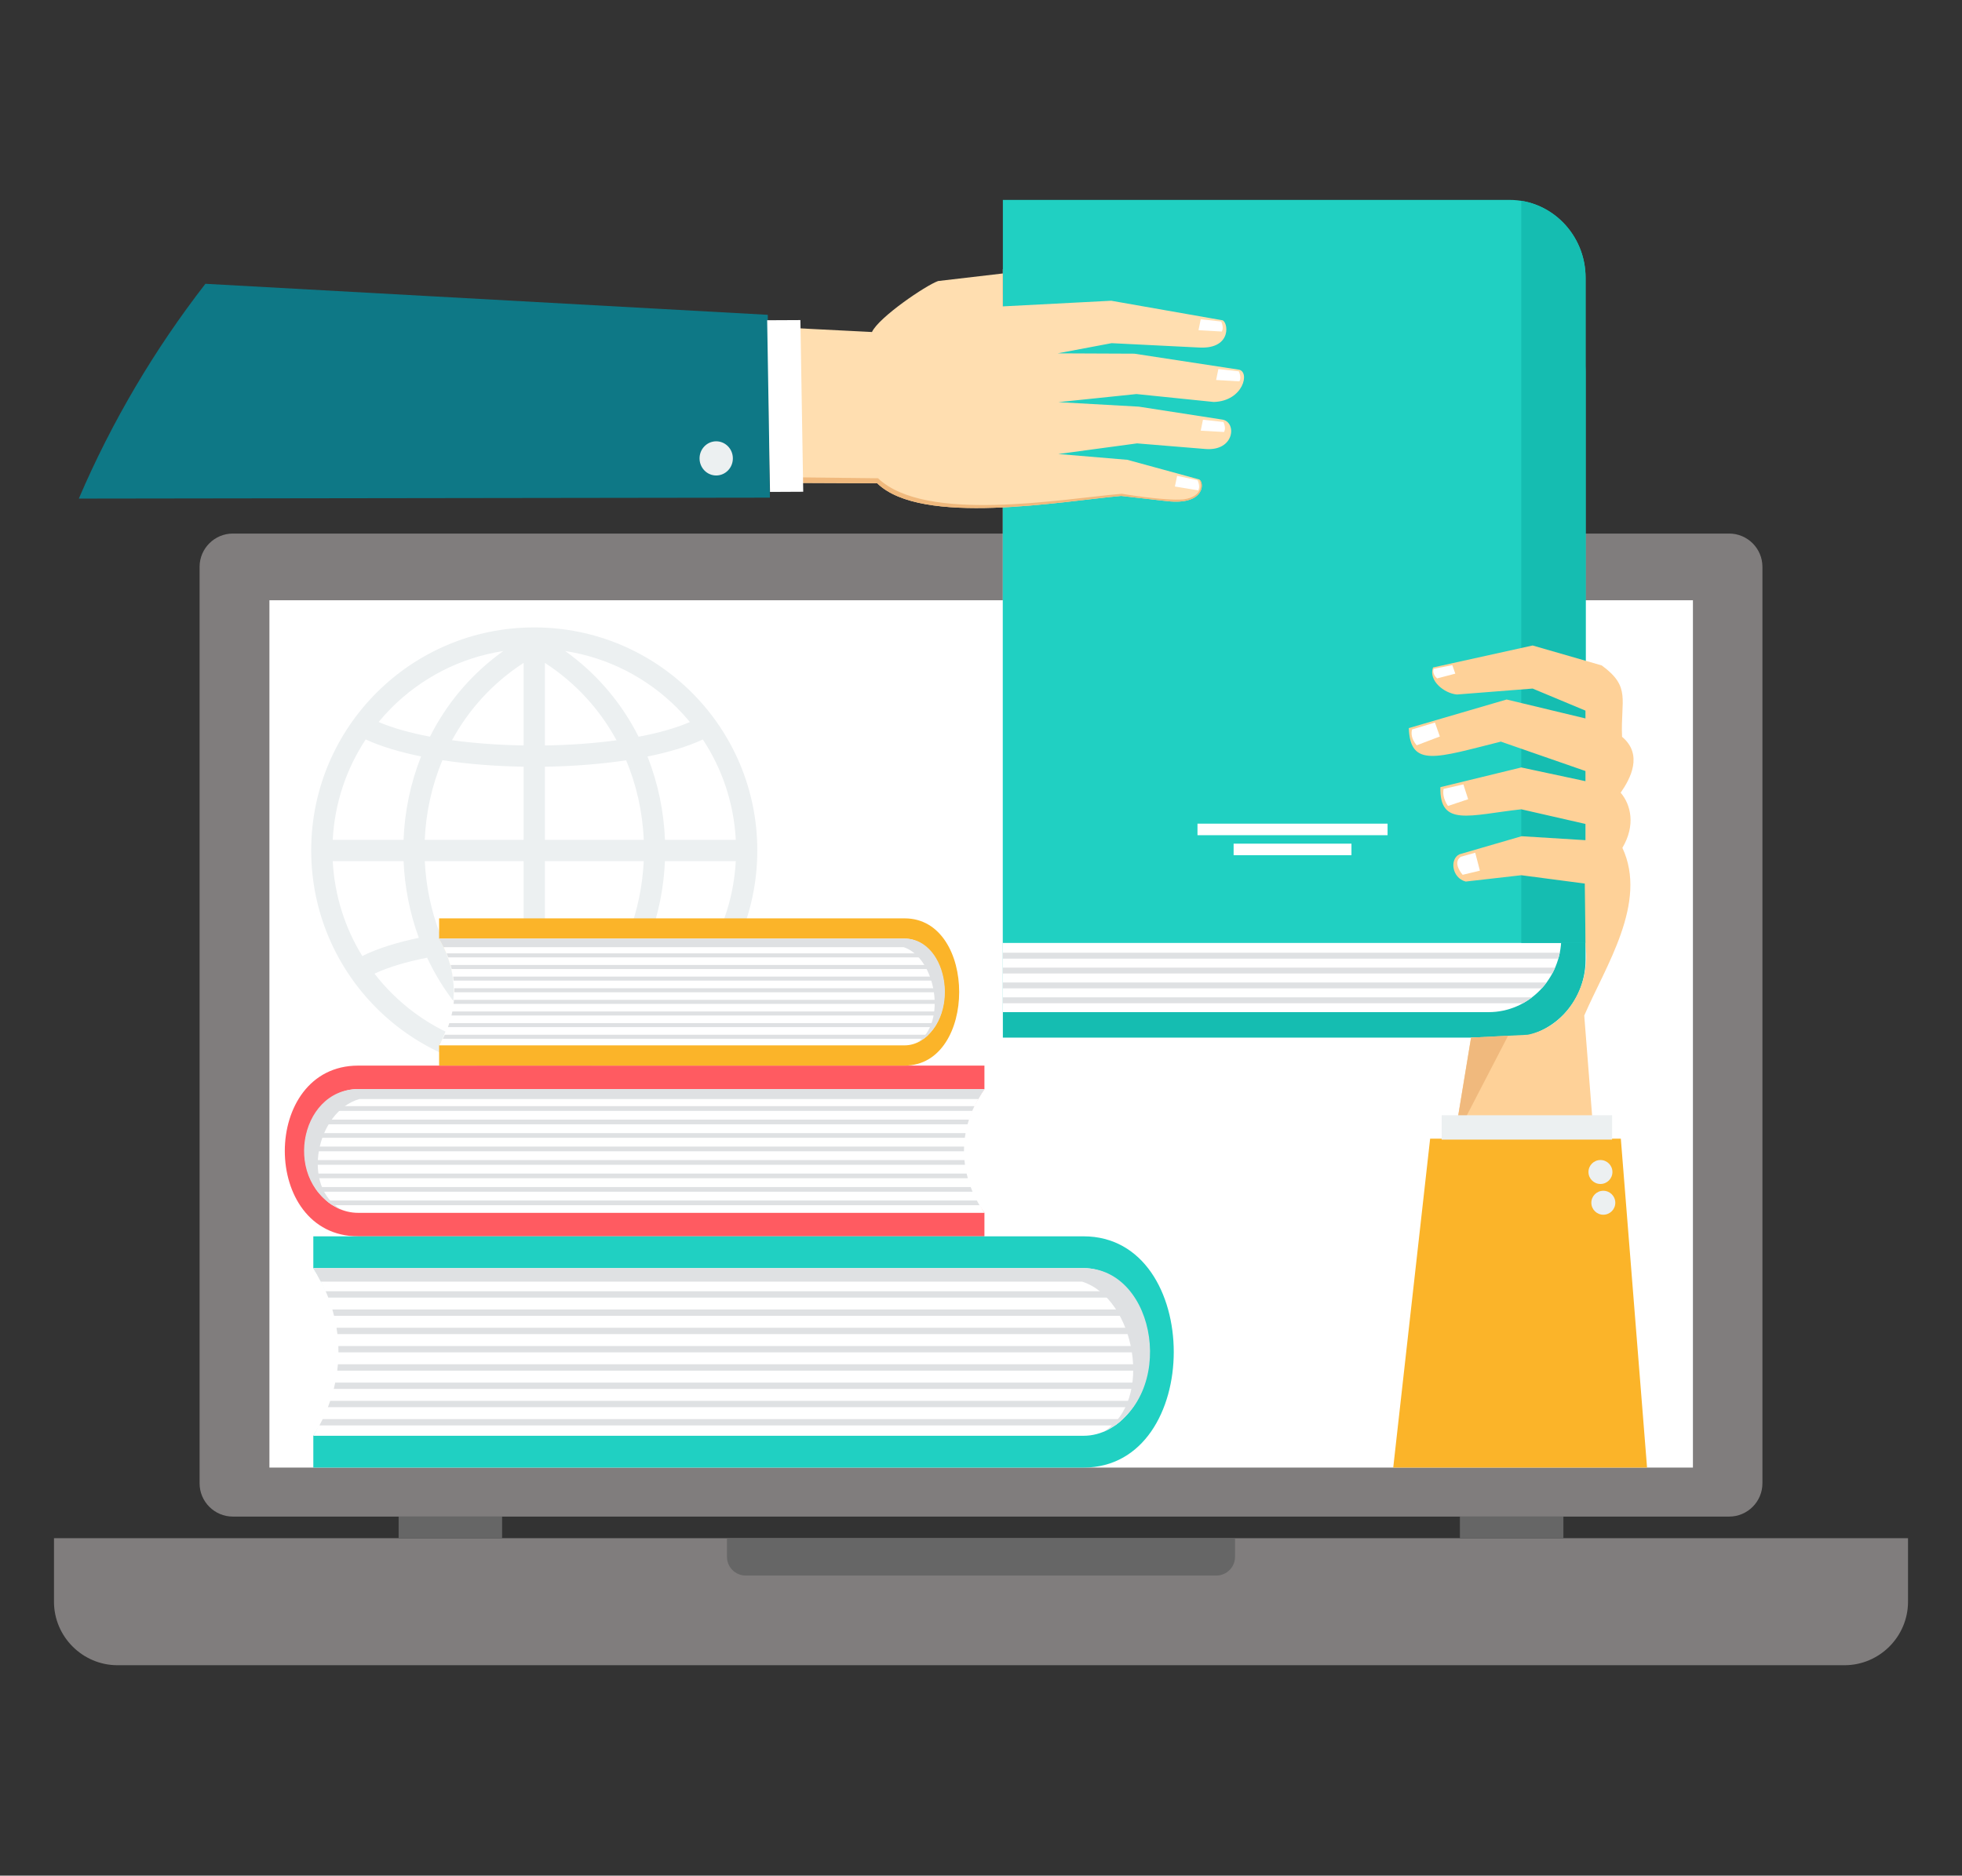 <?xml version="1.0" encoding="utf-8"?>
<!-- Generator: Adobe Illustrator 16.0.0, SVG Export Plug-In . SVG Version: 6.00 Build 0)  -->
<!DOCTYPE svg PUBLIC "-//W3C//DTD SVG 1.1//EN" "http://www.w3.org/Graphics/SVG/1.1/DTD/svg11.dtd">
<svg version="1.1" id="Layer_1" xmlns="http://www.w3.org/2000/svg" xmlns:xlink="http://www.w3.org/1999/xlink" x="0px" y="0px"
	 width="480px" height="458.977px" viewBox="0 167.602 480 458.977" enable-background="new 0 167.602 480 458.977"
	 xml:space="preserve">
<rect x="0" y="167.602" width="480" height="458.977" fill="#333333" stroke="none"/>
<path fill="#807D7D" d="M13.208,544.017h453.585v15.54c0,8.545-6.99,15.537-15.539,15.537H28.747
	c-8.545,0-15.539-6.992-15.539-15.537V544.017L13.208,544.017z"/>
<path fill="#666666" d="M177.856,544.017h124.291v4.568c0,2.513-2.057,4.567-4.568,4.567H182.421c-2.513,0-4.566-2.055-4.566-4.567
	L177.856,544.017L177.856,544.017z"/>
<path fill="#807D7D" d="M56.957,298.169h366.089c4.47,0,8.127,3.656,8.127,8.127v224.299c0,4.471-3.656,8.127-8.127,8.127H56.957
	c-4.47,0-8.127-3.656-8.127-8.127V306.296C48.831,301.826,52.487,298.169,56.957,298.169z"/>
<path fill="#FFFFFF" d="M65.914,314.49h348.258v212.239H65.914V314.49z"/>
<path fill="#666666" d="M97.519,538.723h25.321v5.294H97.519V538.723z M357.16,538.723L357.16,538.723h25.321v5.294H357.16V538.723z
	"/>
<path fill="#ECF0F1" d="M130.705,321.134c15.07,0,28.712,6.107,38.589,15.984c9.874,9.874,15.981,23.517,15.981,38.587
	c0,15.069-6.108,28.714-15.981,38.588c-9.877,9.874-23.519,15.982-38.589,15.982s-28.711-6.108-38.587-15.982
	c-9.876-9.874-15.984-23.519-15.984-38.588c0-15.07,6.108-28.714,15.984-38.587C101.993,327.242,115.635,321.134,130.705,321.134z
	 M169.797,405.857L169.797,405.857c-3.442-1.625-7.858-2.931-12.873-3.918c-0.457,0.976-0.942,1.939-1.453,2.892
	c-4.06,7.555-9.822,14.332-17.282,19.679c10.637-1.616,20.159-6.63,27.425-13.896C167.108,409.122,168.505,407.533,169.797,405.857
	L169.797,405.857z M123.221,424.51L123.221,424.51c-7.459-5.347-13.222-12.124-17.282-19.678c-0.508-0.946-0.989-1.905-1.445-2.874
	c-5.006,0.984-9.423,2.287-12.879,3.904c1.292,1.672,2.689,3.26,4.18,4.752C103.062,417.879,112.583,422.893,123.221,424.51
	L123.221,424.51z M88.631,401.545L88.631,401.545c3.714-1.84,8.462-3.322,13.834-4.449c-2.212-6.031-3.456-12.385-3.731-18.771
	h-17.33C81.849,386.809,84.434,394.727,88.631,401.545L88.631,401.545z M81.404,373.121L81.404,373.121h17.322
	c0.274-6.972,1.705-13.901,4.29-20.414c-5.198-1.057-9.835-2.443-13.545-4.16C84.773,355.666,81.87,364.072,81.404,373.121
	L81.404,373.121z M92.625,344.283L92.625,344.283c3.458,1.479,7.753,2.675,12.564,3.585c0.276-0.548,0.562-1.092,0.855-1.631
	c4.042-7.429,9.743-14.082,17.098-19.324c-10.606,1.63-20.098,6.633-27.349,13.883C94.684,341.906,93.626,343.07,92.625,344.283z
	 M138.266,326.913L138.266,326.913c7.357,5.243,13.058,11.896,17.1,19.325c0.296,0.546,0.583,1.095,0.863,1.649
	c4.82-0.91,9.116-2.109,12.562-3.597c-1.005-1.214-2.063-2.379-3.177-3.493C158.366,333.546,148.873,328.543,138.266,326.913
	L138.266,326.913z M171.948,348.56L171.948,348.56c-3.696,1.725-8.333,3.115-13.545,4.172c2.58,6.508,4.008,13.426,4.282,20.39
	h17.323C179.54,364.077,176.639,355.674,171.948,348.56L171.948,348.56z M180.006,378.325L180.006,378.325h-17.331
	c-0.273,6.379-1.515,12.722-3.723,18.748c5.386,1.125,10.137,2.614,13.833,4.464C176.979,394.719,179.561,386.805,180.006,378.325
	L180.006,378.325z M133.307,329.815L133.307,329.815v20.204c6.046-0.09,12.022-0.512,17.53-1.263l-0.022-0.039
	C146.791,341.324,140.954,334.774,133.307,329.815z M133.307,355.224L133.307,355.224v17.897h24.191
	c-0.286-6.669-1.724-13.287-4.316-19.469C146.956,354.595,140.157,355.119,133.307,355.224z M133.307,378.325L133.307,378.325
	v16.142c7.065,0.107,14.075,0.661,20.457,1.662c2.196-5.703,3.438-11.733,3.723-17.804H133.307z M133.307,399.671L133.307,399.671
	v21.898c7.697-5.044,13.562-11.702,17.592-19.197c0.237-0.44,0.468-0.886,0.693-1.333
	C145.876,400.222,139.629,399.767,133.307,399.671z M128.104,421.569L128.104,421.569v-21.896
	c-6.316,0.103-12.557,0.563-18.275,1.384c0.221,0.44,0.45,0.88,0.683,1.315C114.541,409.869,120.407,416.525,128.104,421.569z
	 M128.104,394.471L128.104,394.471v-16.146h-24.179c0.285,6.077,1.531,12.117,3.732,17.825
	C114.042,395.143,121.049,394.586,128.104,394.471z M128.104,373.121L128.104,373.121v-17.902
	c-6.842-0.109-13.638-0.638-19.866-1.588c-2.6,6.187-4.039,12.813-4.324,19.49H128.104z M128.104,350.018L128.104,350.018v-20.202
	c-7.648,4.958-13.484,11.509-17.507,18.901l-0.013,0.024C116.094,349.494,122.064,349.919,128.104,350.018z"/>
<path fill="#FF5B61" d="M87.629,428.364H240.84v5.743c-7.253,10.282-6.057,21.717,0,30.285v5.747H87.629
	C63.694,470.14,63.694,428.365,87.629,428.364L87.629,428.364z"/>
<path fill="#FFFFFF" d="M240.84,464.393c-6.184-10.094-6.651-20.189,0-30.285H87.628c-7.204,0-13.114,6.827-13.114,15.145
	s5.91,15.141,13.114,15.141H240.84L240.84,464.393z"/>
<g>
	<path fill="#DFE1E3" d="M239.372,436.547c0.441-0.811,0.932-1.626,1.467-2.439H87.627c-14.651,0-18.761,23.354-3.982,29.559
		c-10.091-5.463-6.323-24.08,4.268-27.12L239.372,436.547L239.372,436.547z"/>
	<path fill="#DFE1E3" d="M237.858,439.432H77.675c0.295-0.4,0.61-0.781,0.938-1.144h159.763
		C238.192,438.668,238.019,439.049,237.858,439.432L237.858,439.432z M76.335,441.586L76.335,441.586
		c-0.19,0.372-0.369,0.753-0.532,1.143h160.908c0.103-0.381,0.216-0.762,0.339-1.143H76.335z M75.075,444.885L75.075,444.885
		c-0.1,0.376-0.186,0.757-0.26,1.144h161.23c0.051-0.381,0.109-0.762,0.178-1.144H75.075z M74.547,448.184L74.547,448.184
		c-0.023,0.354-0.033,0.71-0.033,1.067l0.001,0.078H235.84c-0.001-0.38,0.005-0.762,0.021-1.145L74.547,448.184L74.547,448.184z
		 M74.656,451.482L74.656,451.482c0.051,0.387,0.113,0.768,0.188,1.144h161.238c-0.054-0.378-0.098-0.762-0.135-1.144H74.656z
		 M75.426,454.783L75.426,454.783c0.134,0.388,0.284,0.768,0.444,1.143h160.905c-0.107-0.38-0.203-0.76-0.292-1.143H75.426z
		 M76.996,458.081L76.996,458.081c0.249,0.396,0.513,0.778,0.792,1.144h160.15c-0.161-0.378-0.315-0.76-0.459-1.144H76.996z
		 M79.808,461.379L79.808,461.379c0.487,0.422,1.001,0.804,1.537,1.145h158.283c-0.225-0.376-0.441-0.757-0.649-1.145H79.808
		L79.808,461.379z"/>
</g>
<path fill="#20D0C2" d="M265.079,470.14H76.653v7.781c8.921,13.928,7.449,29.419,0,41.027v7.782h188.425
	C294.517,526.729,294.517,470.14,265.079,470.14L265.079,470.14z"/>
<path fill="#FFFFFF" d="M76.653,518.947c7.605-13.675,8.18-27.352,0-41.027h188.425c8.86,0,16.131,9.247,16.131,20.516
	c0,11.267-7.271,20.512-16.131,20.512H76.653z"/>
<g>
	<path fill="#DFE1E3" d="M78.458,481.226c-0.545-1.102-1.146-2.203-1.806-3.306h188.425c18.021,0,23.076,31.635,4.898,40.043
		c12.412-7.401,7.777-32.62-5.248-36.738L78.458,481.226L78.458,481.226z"/>
	<path fill="#DFE1E3" d="M80.322,485.131h197c-0.364-0.542-0.75-1.06-1.156-1.551H79.686
		C79.909,484.095,80.122,484.613,80.322,485.131z M278.969,488.051L278.969,488.051c0.234,0.502,0.453,1.018,0.656,1.548H81.732
		c-0.127-0.518-0.268-1.032-0.42-1.548H278.969z M280.519,492.519L280.519,492.519c0.122,0.511,0.228,1.026,0.319,1.55H82.549
		c-0.061-0.517-0.134-1.031-0.217-1.55H280.519z M281.168,496.987L281.168,496.987c0.027,0.48,0.041,0.962,0.041,1.447v0.104H82.803
		c0.004-0.515-0.006-1.032-0.026-1.551H281.168L281.168,496.987z M281.031,501.457L281.031,501.457
		c-0.061,0.521-0.137,1.039-0.229,1.55H82.506c0.066-0.514,0.121-1.032,0.164-1.55H281.031L281.031,501.457z M280.088,505.928
		L280.088,505.928c-0.166,0.526-0.348,1.042-0.545,1.547H81.653c0.131-0.514,0.252-1.028,0.359-1.547H280.088L280.088,505.928z
		 M278.156,510.396L278.156,510.396c-0.307,0.537-0.63,1.055-0.973,1.548H80.221c0.2-0.512,0.388-1.027,0.566-1.548H278.156z
		 M274.699,514.864L274.699,514.864c-0.6,0.569-1.23,1.089-1.889,1.55H78.149c0.276-0.512,0.542-1.026,0.796-1.55H274.699z"/>
</g>
<path fill="#FBB429" d="M221.317,392.332H107.43v4.956c5.392,8.869,4.502,18.729,0,26.12v4.956h113.887
	C239.11,428.363,239.11,392.33,221.317,392.332L221.317,392.332z"/>
<path fill="#FFFFFF" d="M107.43,423.407c4.597-8.706,4.944-17.413,0-26.12h113.887c5.356,0,9.75,5.887,9.75,13.061
	c0,7.175-4.394,13.061-9.75,13.061L107.43,423.407L107.43,423.407z"/>
<g>
	<path fill="#DFE1E3" d="M108.521,399.391c-0.329-0.7-0.692-1.402-1.09-2.103h113.887c10.892,0,13.947,20.14,2.961,25.494
		c7.503-4.712,4.702-20.77-3.171-23.392H108.521z"/>
	<path fill="#DFE1E3" d="M109.647,401.877h119.072c-0.221-0.346-0.454-0.673-0.701-0.987H109.262
		C109.399,401.218,109.527,401.546,109.647,401.877L109.647,401.877z M229.712,403.737L229.712,403.737
		c0.144,0.32,0.276,0.648,0.397,0.984H110.499c-0.075-0.328-0.161-0.656-0.252-0.984H229.712L229.712,403.737z M230.65,406.582
		L230.65,406.582c0.074,0.323,0.137,0.651,0.192,0.984H110.994c-0.037-0.328-0.081-0.656-0.13-0.984H230.65L230.65,406.582z
		 M231.042,409.426L231.042,409.426c0.018,0.307,0.025,0.613,0.025,0.922l-0.001,0.066h-119.92c0.003-0.328-0.002-0.657-0.014-0.988
		H231.042L231.042,409.426z M230.96,412.271L230.96,412.271c-0.037,0.334-0.083,0.662-0.141,0.988H110.968
		c0.038-0.328,0.072-0.656,0.098-0.988H230.96L230.96,412.271z M230.389,415.118L230.389,415.118
		c-0.099,0.335-0.211,0.663-0.329,0.984H110.453c0.079-0.327,0.151-0.655,0.217-0.984H230.389L230.389,415.118z M229.223,417.964
		L229.223,417.964c-0.186,0.341-0.382,0.669-0.588,0.984H109.588c0.119-0.326,0.234-0.654,0.34-0.984H229.223z M227.131,420.809
		L227.131,420.809c-0.362,0.363-0.742,0.692-1.142,0.986H108.333c0.167-0.326,0.327-0.654,0.481-0.986H227.131z"/>
</g>
<path fill="#15BDB1" d="M369.363,239.699H245.349v181.82h124.014c10.2,0,18.544-8.556,18.544-19.013V258.713
	C387.906,248.254,379.563,239.699,369.363,239.699L369.363,239.699z"/>
<path fill="#FFFFFF" d="M364.196,233.46H245.349v181.82h118.848c9.774,0,17.771-8.199,17.771-18.219V251.682
	C381.967,241.658,373.971,233.46,364.196,233.46z"/>
<path fill="#20D0C2" d="M369.363,216.524H245.349v181.821h142.558V235.538C387.906,225.081,379.563,216.525,369.363,216.524
	L369.363,216.524z"/>
<path fill="#15BDB1" d="M372.18,398.345h15.727V235.538c0-9.476-6.85-17.391-15.727-18.793V398.345z"/>
<path fill="#DFE1E3" d="M374.792,411.664H245.349v1.436h127.248C373.364,412.675,374.097,412.195,374.792,411.664z M245.349,400.746
	L245.349,400.746v1.438h135.896c0.137-0.473,0.254-0.952,0.353-1.438H245.349z M245.349,404.386L245.349,404.386v1.437h134.412
	c0.252-0.468,0.486-0.945,0.696-1.437H245.349z M245.349,408.026L245.349,408.026v1.437h131.837c0.415-0.459,0.81-0.938,1.178-1.437
	H245.349z"/>
<path fill="#FFFFFF" d="M339.468,369.157h-46.505v2.825h46.505V369.157z M330.632,374.053L330.632,374.053h-28.831v2.826h28.831
	V374.053z"/>
<path fill="#FED198" d="M391.863,330.437l-16.908-4.879l-24.369,5.379c-1.168,3.195,2.699,6.338,5.855,6.616l18.514-1.453
	l12.951,5.409v1.906l-19.314-4.639l-23.937,6.999c0.381,9.769,6.723,7.259,22.522,3.308l20.729,7.203v2.48l-15.727-3.362
	l-19.793,4.821c-0.229,9.802,7.063,6.833,19.793,5.417l15.727,3.591v3.969l-15.651-0.97l-15.185,4.417
	c-2.426,1.104-1.93,5.766,1.51,6.677l13.6-1.551l15.536,2.04l0.19,15.342c1.297,9.906-4.966,19.862-14.149,21.654l-13.876,0.709
	l-4.1,24.95h34.188l-2.386-30.356c5.17-12.018,15.626-27.626,9.33-41.041c3.256-5.467,2.116-10.524-0.421-13.494
	c2.38-3.411,5.551-9.31,0.342-13.68C396.446,338.759,399.092,335.724,391.863,330.437L391.863,330.437z"/>
<path fill="#F0B97D" d="M359.902,421.52l-4.121,24.951l13.17-25.413L359.902,421.52z"/>
<path fill="#FBB429" d="M396.533,446.248l6.416,80.481h-62.097l9.026-80.481H396.533L396.533,446.248z"/>
<g>
	<path fill="#ECF0F1" d="M394.395,440.516h-41.695v5.955h41.695V440.516z"/>
	<path fill="#ECF0F1" d="M391.547,451.469c1.619,0,2.93,1.312,2.93,2.932c0,1.618-1.311,2.929-2.93,2.929
		c-1.618,0-2.931-1.311-2.931-2.929C388.616,452.78,389.929,451.469,391.547,451.469z"/>
	<path fill="#ECF0F1" d="M392.25,458.993c1.618,0,2.93,1.314,2.93,2.932c0,1.619-1.312,2.93-2.93,2.93s-2.932-1.311-2.932-2.93
		C389.317,460.307,390.632,458.993,392.25,458.993z"/>
</g>
<g>
	<path fill="#FFFFFF" d="M351.59,333.614l4.448-1.165l-0.737-2.085l-4.551,0.902C350.5,331.748,350.613,332.774,351.59,333.614
		L351.59,333.614z"/>
	<path fill="#FFFFFF" d="M346.592,349.985l5.668-2.157l-1.203-3.413l-5.6,1.694C345.208,347.012,345.255,348.408,346.592,349.985
		L346.592,349.985z"/>
	<path fill="#FFFFFF" d="M354.239,364.828l4.94-1.65l-1.169-3.629l-4.83,1.106C352.982,361.541,353.045,363.086,354.239,364.828
		L354.239,364.828z"/>
	<path fill="#FFFFFF" d="M357.36,377.263l3.551-0.994l1.146,4.39l-4.22,1.013C357.838,381.674,355.222,378.791,357.36,377.263z"/>
</g>
<path fill="#FFDEB0" d="M214.606,285.86l-26.226-0.114l-0.509-38.187l25.453,1.29c1.703-3.629,13.157-11.401,16.179-12.476
	l15.846-1.852v8.053l26.509-1.378l27.016,4.747c1.584-0.042,2.812,7.117-5.42,6.706l-21.498-1.071l-13.219,2.492l18.773,0.081
	l25.52,3.901c2.869,0.435,1.18,7.727-6.107,7.913l-18.895-1.936l-19.096,1.983l19.68,1.101l20.409,3.163
	c3.614,0.561,3.081,7.791-4.129,7.198l-16.709-1.373l-19.264,2.603l16.877,1.417l17.484,4.778c1.368,0.373,1.869,6.431-7.78,5.334
	l-11.199-1.272C259.989,290.206,225.435,296.467,214.606,285.86z"/>
<path fill="#F0B97D" d="M214.606,285.86l-26.226-0.114l-0.019-1.405l26.446,0.295c11.607,11.034,44.622,5.09,59.632,3.797
	c0,0,10.406,1.766,15.111,1.377c5.373-0.767,4.259-4.638,3.729-4.913c1.369,0.373,1.869,6.431-7.779,5.334l-11.201-1.272
	C259.989,290.206,225.435,296.467,214.606,285.86L214.606,285.86z"/>
<path fill="#0E7886" d="M187.837,244.64l0.516,44.743l-169.069,0.229c8.092-18.893,18.538-36.533,30.968-52.562L187.837,244.64z"/>
<path fill="#FFFFFF" d="M195.815,245.929l0.694,42.009l-8.129,0.042l-0.695-42.012L195.815,245.929L195.815,245.929z"/>
<path fill="#ECF0F1" d="M179.293,279.732c0.023,2.311-1.785,4.199-4.034,4.223c-2.25,0.024-4.093-1.83-4.114-4.138
	c-0.022-2.311,1.785-4.202,4.035-4.223C177.429,275.571,179.272,277.423,179.293,279.732z"/>
<g>
	<path fill="#FFFFFF" d="M293.756,245.732l5.008,0.548c0.469,1.077,0.458,1.854,0.146,2.449l-5.701-0.328L293.756,245.732z"/>
	<path fill="#FFFFFF" d="M298.07,257.92l5.006,0.548c0.469,1.079,0.457,1.855,0.146,2.45l-5.7-0.328L298.07,257.92z"/>
	<path fill="#FFFFFF" d="M294.304,270.318l5.009,0.549c0.469,1.077,0.457,1.854,0.145,2.449l-5.701-0.328L294.304,270.318
		L294.304,270.318z"/>
	<path fill="#FFFFFF" d="M287.981,284.047l5.008,1.082c0.469,1.126,0.458,1.903,0.146,2.463l-5.701-0.936L287.981,284.047
		L287.981,284.047z"/>
</g>
</svg>
